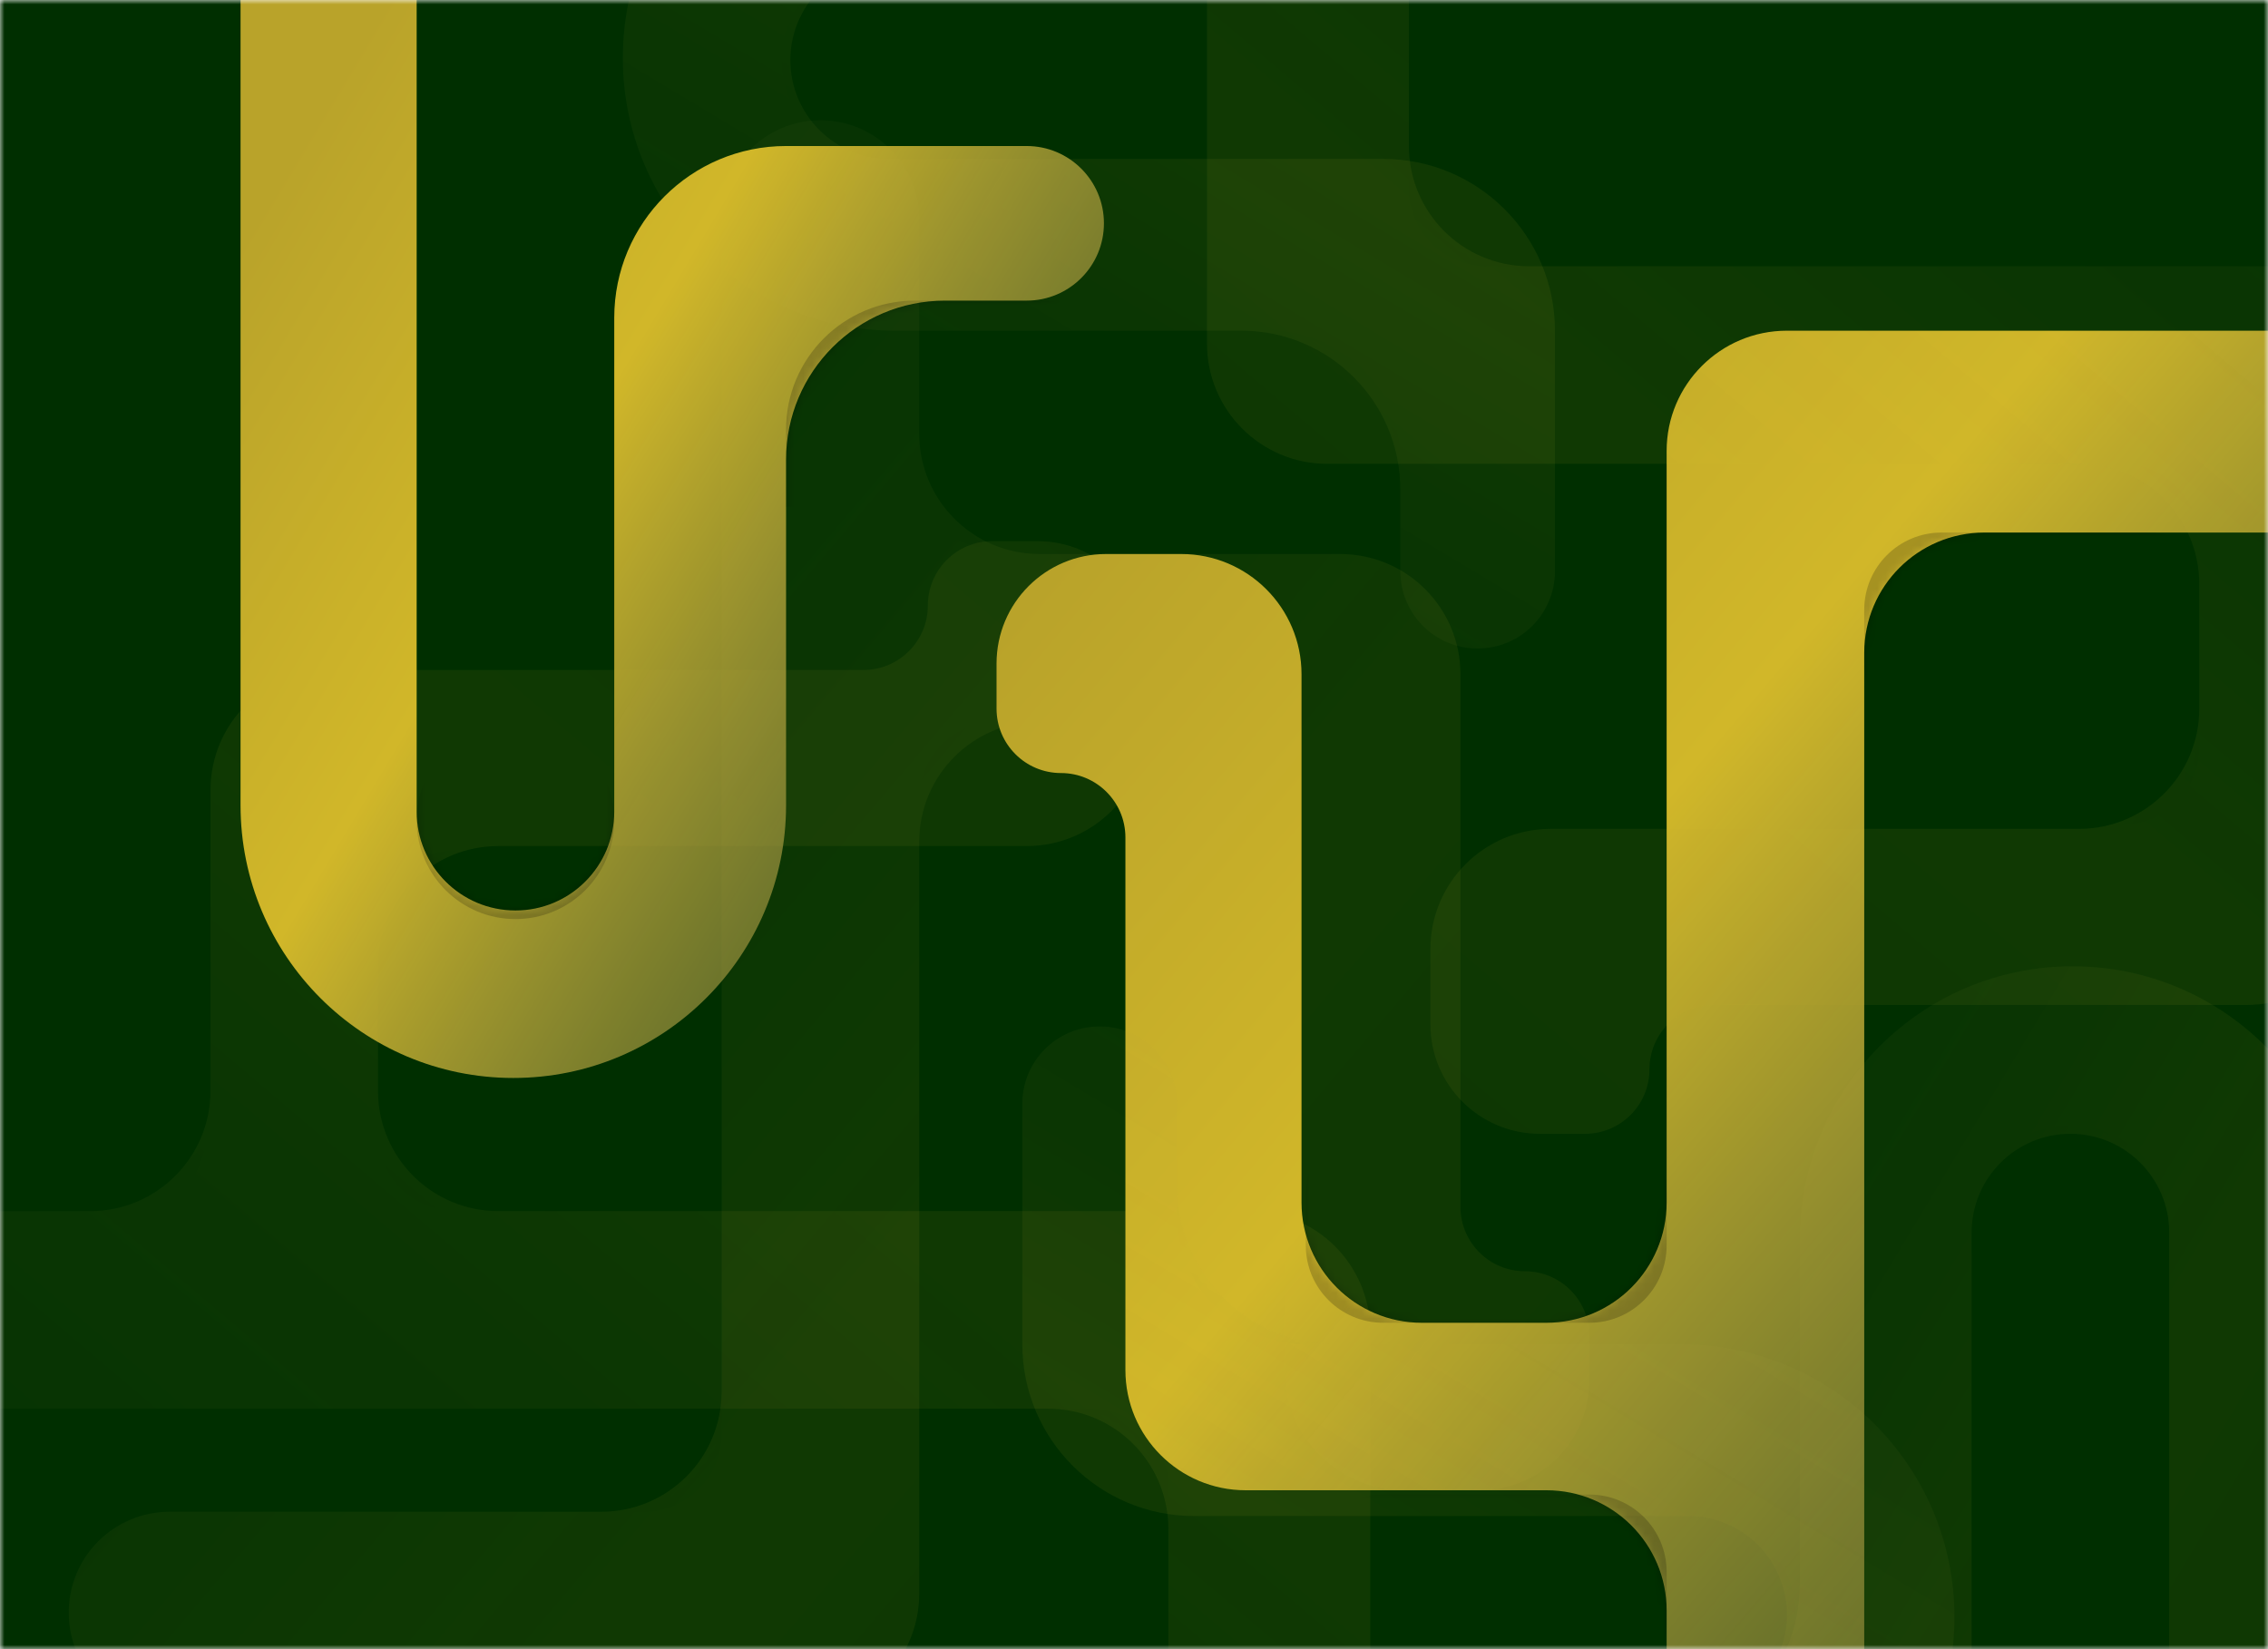 <svg width="264" height="192" viewBox="0 0 264 192" fill="none" xmlns="http://www.w3.org/2000/svg">
	<g clip-path="url(#clip0_999_93)">
		<mask id="mask0_999_93" style="mask-type:luminance" maskUnits="userSpaceOnUse" x="0" y="0" width="264" height="192">
			<path d="M264 0H0V192H264V0Z" fill="white" />
		</mask>
		<g mask="url(#mask0_999_93)">
			<path d="M264 0H0V192H264V0Z" fill="#002F00" />
			<g opacity="0.1">
				<path d="M93 199.5C100.732 199.5 107 193.232 107 185.5V98C107 90.268 113.268 84 121 84H135.5C143.232 84 149.5 90.268 149.5 98V159.5C149.5 167.232 155.768 173.5 163.5 173.5H172.25C179.292 173.5 185 167.792 185 160.75V155.5C185 151.358 181.642 148 177.5 148C173.358 148 170 144.642 170 140.5V78.5C170 70.768 163.732 64.5 156 64.5H121C113.268 64.5 107 58.232 107 50.5V25.5C107 19.149 101.851 14 95.5 14C89.149 14 84 19.149 84 25.5V162C84 169.732 77.732 176 70 176H19.75C13.261 176 8 181.261 8 187.75C8 194.239 13.261 199.5 19.75 199.5H93Z" fill="url(#paint0_linear_999_93)" fill-opacity="0.78" />
				<path d="M262.75 267C257.089 267 252.5 262.411 252.5 256.75V143.5C252.5 137.149 247.351 132 241 132C234.649 132 229.5 137.149 229.5 143.5V201C229.5 212.046 220.546 221 209.5 221H181.5C176.529 221 172.5 216.971 172.5 212C172.5 207.029 176.529 203 181.5 203H191C201.217 203 209.5 194.717 209.5 184.5V144.25C209.5 126.715 223.715 112.5 241.25 112.5C258.785 112.5 273 126.715 273 144.25V256.75C273 262.411 268.411 267 262.75 267Z" fill="url(#paint1_linear_999_93)" fill-opacity="0.78" />
				<mask id="mask1_999_93" style="mask-type:alpha" maskUnits="userSpaceOnUse" x="8" y="14" width="265" height="253">
					<g opacity="0.1">
						<path d="M93 199.5C100.732 199.5 107 193.232 107 185.5V98C107 90.268 113.268 84 121 84H135.5C143.232 84 149.5 90.268 149.5 98V159.5C149.5 167.232 155.768 173.5 163.5 173.5H172.25C179.292 173.5 185 167.792 185 160.75V155.5C185 151.358 181.642 148 177.5 148C173.358 148 170 144.642 170 140.5V78.5C170 70.768 163.732 64.5 156 64.5H121C113.268 64.5 107 58.232 107 50.5V25.5C107 19.149 101.851 14 95.5 14C89.149 14 84 19.149 84 25.5V162C84 169.732 77.732 176 70 176H19.75C13.261 176 8 181.261 8 187.75C8 194.239 13.261 199.5 19.75 199.5H93Z" fill="black" fill-opacity="0.78" />
						<path d="M262.75 267C257.089 267 252.5 262.411 252.5 256.75V143.5C252.5 137.149 247.351 132 241 132C234.649 132 229.5 137.149 229.5 143.5V201C229.5 212.046 220.546 221 209.5 221H181.5C176.529 221 172.5 216.971 172.5 212C172.5 207.029 176.529 203 181.5 203H191C201.217 203 209.5 194.717 209.5 184.5V144.25C209.5 126.715 223.715 112.5 241.25 112.5C258.785 112.5 273 126.715 273 144.25V256.75C273 262.411 268.411 267 262.75 267Z" fill="black" fill-opacity="0.78" />
					</g>
				</mask>
				<g mask="url(#mask1_999_93)">
					<path d="M241 131C234.649 131 229.5 136.149 229.5 142.5C229.5 148.851 234.649 154 241 154C247.351 154 252.5 148.851 252.5 142.5C252.5 136.149 247.351 131 241 131Z" fill="black" fill-opacity="0.25" />
					<path d="M116 108H140C144.971 108 149 103.971 149 99V93C149 88.029 144.971 84 140 84H116C111.029 84 107 88.029 107 93V99C107 103.971 111.029 108 116 108Z" fill="black" fill-opacity="0.25" />
					<path d="M116 64L140 64C144.971 64 149 59.971 149 55V49C149 44.029 144.971 40 140 40H116C111.029 40 107 44.029 107 49V55C107 59.971 111.029 64 116 64Z" fill="black" fill-opacity="0.25" />
					<path d="M51 176H75C79.971 176 84 171.971 84 167V161C84 156.029 79.971 152 75 152H51C46.029 152 42 156.029 42 161V167C42 171.971 46.029 176 51 176Z" fill="black" fill-opacity="0.25" />
					<path d="M209.5 188C209.5 196.284 202.784 203 194.5 203H176.5C171.529 203 167.5 198.971 167.5 194V179H209.5V188Z" fill="black" fill-opacity="0.25" />
				</g>
			</g>
			<g opacity="0.1">
				<path d="M159.5 155C159.5 147.268 153.232 141 145.5 141H58C50.268 141 44 134.732 44 127V112.5C44 104.768 50.268 98.5 58 98.5H119.5C127.232 98.5 133.5 92.232 133.5 84.5V75.75C133.5 68.708 127.792 63 120.75 63H115.5C111.358 63 108 66.358 108 70.5C108 74.642 104.642 78 100.5 78H38.5C30.768 78 24.5 84.268 24.5 92V127C24.5 134.732 18.232 141 10.5 141H-14.5C-20.851 141 -26 146.149 -26 152.5C-26 158.851 -20.851 164 -14.5 164H122C129.732 164 136 170.268 136 178V228.25C136 234.739 141.261 240 147.75 240C154.239 240 159.5 234.739 159.5 228.25V155Z" fill="url(#paint2_linear_999_93)" fill-opacity="0.78" />
				<path d="M227 -14.75C227 -9.089 222.411 -4.5 216.75 -4.5H103.5C97.149 -4.5 92 0.649 92 7C92 13.351 97.149 18.5 103.5 18.5H161C172.046 18.5 181 27.454 181 38.5V66.5C181 71.471 176.971 75.5 172 75.5C167.029 75.5 163 71.471 163 66.5V57C163 46.783 154.717 38.5 144.5 38.5H104.25C86.715 38.5 72.5 24.285 72.5 6.75C72.5 -10.785 86.715 -25 104.25 -25H216.75C222.411 -25 227 -20.411 227 -14.75Z" fill="url(#paint3_linear_999_93)" fill-opacity="0.78" />
				<mask id="mask2_999_93" style="mask-type:alpha" maskUnits="userSpaceOnUse" x="-26" y="-25" width="253" height="265">
					<g opacity="0.1">
						<path d="M159.5 155C159.5 147.268 153.232 141 145.5 141H58C50.268 141 44 134.732 44 127V112.5C44 104.768 50.268 98.5 58 98.5H119.5C127.232 98.5 133.5 92.232 133.5 84.5V75.75C133.5 68.708 127.792 63 120.75 63H115.5C111.358 63 108 66.358 108 70.5C108 74.642 104.642 78 100.5 78H38.5C30.768 78 24.5 84.268 24.5 92V127C24.5 134.732 18.232 141 10.5 141H-14.5C-20.851 141 -26 146.149 -26 152.5C-26 158.851 -20.851 164 -14.5 164H122C129.732 164 136 170.268 136 178V228.25C136 234.739 141.261 240 147.75 240C154.239 240 159.5 234.739 159.5 228.25V155Z" fill="black" fill-opacity="0.78" />
						<path d="M227 -14.75C227 -9.089 222.411 -4.5 216.75 -4.5H103.5C97.149 -4.5 92 0.649 92 7C92 13.351 97.149 18.5 103.5 18.5H161C172.046 18.5 181 27.454 181 38.5V66.5C181 71.471 176.971 75.5 172 75.5C167.029 75.5 163 71.471 163 66.5V57C163 46.783 154.717 38.5 144.5 38.5H104.25C86.715 38.5 72.5 24.285 72.5 6.75C72.5 -10.785 86.715 -25 104.25 -25H216.75C222.411 -25 227 -20.411 227 -14.75Z" fill="black" fill-opacity="0.78" />
					</g>
				</mask>
				<g mask="url(#mask2_999_93)">
					<path d="M91 7C91 13.351 96.149 18.5 102.5 18.5C108.851 18.5 114 13.351 114 7C114 0.649 108.851 -4.5 102.5 -4.5C96.149 -4.5 91 0.649 91 7Z" fill="black" fill-opacity="0.25" />
					<path d="M68 132V108C68 103.029 63.971 99 59 99H53C48.029 99 44 103.029 44 108V132C44 136.971 48.029 141 53 141H59C63.971 141 68 136.971 68 132Z" fill="black" fill-opacity="0.25" />
					<path d="M24 132L24 108C24 103.029 19.971 99 15 99H9C4.029 99 0 103.029 0 108L0 132C0 136.971 4.029 141 9 141H15C19.971 141 24 136.971 24 132Z" fill="black" fill-opacity="0.25" />
					<path d="M136 197V173C136 168.029 131.971 164 127 164H121C116.029 164 112 168.029 112 173V197C112 201.971 116.029 206 121 206H127C131.971 206 136 201.971 136 197Z" fill="black" fill-opacity="0.25" />
					<path d="M148 38.5C156.284 38.5 163 45.216 163 53.5V71.5C163 76.471 158.971 80.5 154 80.5H139V38.5H148Z" fill="black" fill-opacity="0.25" />
				</g>
			</g>
			<path d="M208 38.5C200.268 38.5 194 44.768 194 52.5V140C194 147.732 187.732 154 180 154H165.5C157.768 154 151.5 147.732 151.5 140V78.5C151.5 70.768 145.232 64.5 137.5 64.5H128.75C121.708 64.5 116 70.208 116 77.25V82.5C116 86.642 119.358 90 123.5 90C127.642 90 131 93.358 131 97.5V159.5C131 167.232 137.268 173.5 145 173.5H180C187.732 173.5 194 179.768 194 187.5V212.5C194 218.851 199.149 224 205.5 224C211.851 224 217 218.851 217 212.5V76C217 68.268 223.268 62 231 62H281.25C287.739 62 293 56.739 293 50.25C293 43.761 287.739 38.5 281.25 38.5H208Z" fill="url(#paint4_linear_999_93)" />
			<path d="M38.25 -29C43.911 -29 48.5 -24.411 48.5 -18.75V94.5C48.5 100.851 53.649 106 60 106C66.351 106 71.5 100.851 71.5 94.5V37C71.5 25.954 80.454 17 91.5 17H119.5C124.471 17 128.5 21.029 128.5 26C128.5 30.971 124.471 35 119.5 35H110C99.783 35 91.5 43.283 91.5 53.5V93.75C91.5 111.285 77.285 125.5 59.75 125.5C42.215 125.5 28 111.285 28 93.75V-18.75C28 -24.411 32.589 -29 38.25 -29Z" fill="url(#paint5_linear_999_93)" />
			<mask id="mask3_999_93" style="mask-type:alpha" maskUnits="userSpaceOnUse" x="28" y="-29" width="265" height="253">
				<path d="M208 38.5C200.268 38.5 194 44.768 194 52.5V140C194 147.732 187.732 154 180 154H165.5C157.768 154 151.5 147.732 151.5 140V78.5C151.5 70.768 145.232 64.5 137.5 64.5H128.75C121.708 64.5 116 70.208 116 77.25V82.5C116 86.642 119.358 90 123.5 90C127.642 90 131 93.358 131 97.5V159.5C131 167.232 137.268 173.5 145 173.5H180C187.732 173.5 194 179.768 194 187.5V212.5C194 218.851 199.149 224 205.5 224C211.851 224 217 218.851 217 212.5V76C217 68.268 223.268 62 231 62H281.25C287.739 62 293 56.739 293 50.25C293 43.761 287.739 38.5 281.25 38.5H208Z" fill="black" fill-opacity="0.78" />
				<path d="M38.25 -29C43.911 -29 48.5 -24.411 48.5 -18.75V94.5C48.5 100.851 53.649 106 60 106C66.351 106 71.5 100.851 71.5 94.5V37C71.5 25.954 80.454 17 91.5 17H119.5C124.471 17 128.5 21.029 128.5 26C128.5 30.971 124.471 35 119.5 35H110C99.783 35 91.5 43.283 91.5 53.5V93.75C91.5 111.285 77.285 125.5 59.75 125.5C42.215 125.5 28 111.285 28 93.75V-18.75C28 -24.411 32.589 -29 38.25 -29Z" fill="black" fill-opacity="0.78" />
			</mask>
			<g mask="url(#mask3_999_93)">
				<path d="M60 107C66.351 107 71.5 101.851 71.5 95.5C71.5 89.149 66.351 84 60 84C53.649 84 48.5 89.149 48.5 95.5C48.5 101.851 53.649 107 60 107Z" fill="black" fill-opacity="0.25" />
				<path d="M185 130H161C156.029 130 152 134.029 152 139V145C152 149.971 156.029 154 161 154H185C189.971 154 194 149.971 194 145V139C194 134.029 189.971 130 185 130Z" fill="black" fill-opacity="0.25" />
				<path d="M185 174H161C156.029 174 152 178.029 152 183V189C152 193.971 156.029 198 161 198H185C189.971 198 194 193.971 194 189V183C194 178.029 189.971 174 185 174Z" fill="black" fill-opacity="0.25" />
				<path d="M250 62H226C221.029 62 217 66.029 217 71V77C217 81.971 221.029 86 226 86H250C254.971 86 259 81.971 259 77V71C259 66.029 254.971 62 250 62Z" fill="black" fill-opacity="0.25" />
				<path d="M91.5 50C91.5 41.716 98.216 35 106.5 35H124.5C129.471 35 133.5 39.029 133.5 44V59H91.5V50Z" fill="black" fill-opacity="0.25" />
			</g>
			<g opacity="0.1">
				<path d="M140.5 40C140.5 47.732 146.768 54 154.5 54H242C249.732 54 256 60.268 256 68V82.5C256 90.232 249.732 96.5 242 96.5H180.5C172.768 96.5 166.5 102.768 166.5 110.5V119.25C166.5 126.292 172.208 132 179.25 132H184.5C188.642 132 192 128.642 192 124.5C192 120.358 195.358 117 199.5 117H261.5C269.232 117 275.5 110.732 275.5 103V68C275.5 60.268 281.768 54 289.5 54H314.5C320.851 54 326 48.851 326 42.5C326 36.149 320.851 31 314.5 31H178C170.268 31 164 24.732 164 17V-33.25C164 -39.739 158.739 -45 152.25 -45C145.761 -45 140.5 -39.739 140.5 -33.25V40Z" fill="url(#paint6_linear_999_93)" fill-opacity="0.78" />
				<path d="M73 209.75C73 204.089 77.589 199.5 83.25 199.5H196.5C202.851 199.5 208 194.351 208 188C208 181.649 202.851 176.5 196.5 176.5H139C127.954 176.5 119 167.546 119 156.5V128.5C119 123.529 123.029 119.5 128 119.5C132.971 119.5 137 123.529 137 128.5V138C137 148.217 145.283 156.5 155.5 156.5H195.75C213.285 156.5 227.5 170.715 227.5 188.25C227.5 205.785 213.285 220 195.75 220H83.25C77.589 220 73 215.411 73 209.75Z" fill="url(#paint7_linear_999_93)" fill-opacity="0.78" />
				<mask id="mask4_999_93" style="mask-type:alpha" maskUnits="userSpaceOnUse" x="73" y="-45" width="253" height="265">
					<g opacity="0.1">
						<path d="M140.5 40C140.5 47.732 146.768 54 154.5 54H242C249.732 54 256 60.268 256 68V82.5C256 90.232 249.732 96.5 242 96.5H180.5C172.768 96.5 166.5 102.768 166.5 110.5V119.25C166.5 126.292 172.208 132 179.25 132H184.5C188.642 132 192 128.642 192 124.5C192 120.358 195.358 117 199.5 117H261.5C269.232 117 275.5 110.732 275.5 103V68C275.5 60.268 281.768 54 289.5 54H314.5C320.851 54 326 48.851 326 42.5C326 36.149 320.851 31 314.5 31H178C170.268 31 164 24.732 164 17V-33.25C164 -39.739 158.739 -45 152.25 -45C145.761 -45 140.5 -39.739 140.5 -33.25V40Z" fill="black" fill-opacity="0.78" />
						<path d="M73 209.75C73 204.089 77.589 199.5 83.25 199.5H196.5C202.851 199.5 208 194.351 208 188C208 181.649 202.851 176.5 196.5 176.5H139C127.954 176.5 119 167.546 119 156.5V128.5C119 123.529 123.029 119.5 128 119.5C132.971 119.5 137 123.529 137 128.5V138C137 148.217 145.283 156.5 155.5 156.5H195.75C213.285 156.5 227.5 170.715 227.5 188.25C227.5 205.785 213.285 220 195.75 220H83.25C77.589 220 73 215.411 73 209.75Z" fill="black" fill-opacity="0.78" />
					</g>
				</mask>
				<g mask="url(#mask4_999_93)">
					<path d="M209 188C209 181.649 203.851 176.5 197.5 176.5C191.149 176.5 186 181.649 186 188C186 194.351 191.149 199.5 197.5 199.5C203.851 199.5 209 194.351 209 188Z" fill="black" fill-opacity="0.25" />
					<path d="M232 63V87C232 91.971 236.029 96 241 96H247C251.971 96 256 91.971 256 87V63C256 58.029 251.971 54 247 54H241C236.029 54 232 58.029 232 63Z" fill="black" fill-opacity="0.25" />
					<path d="M164 -2V22C164 26.971 168.029 31 173 31H179C183.971 31 188 26.971 188 22V-2C188 -6.971 183.971 -11 179 -11H173C168.029 -11 164 -6.971 164 -2Z" fill="black" fill-opacity="0.25" />
					<path d="M152 156.5C143.716 156.5 137 149.784 137 141.5V123.5C137 118.529 141.029 114.5 146 114.5H161V156.5H152Z" fill="black" fill-opacity="0.25" />
				</g>
			</g>
		</g>
	</g>
	<defs>
		<linearGradient id="paint0_linear_999_93" x1="185" y1="164" x2="-19" y2="-9" gradientUnits="userSpaceOnUse">
			<stop stop-color="#B9A32A" />
			<stop offset="0.268" stop-color="#D1B729" />
			<stop offset="1" stop-color="#737373" stop-opacity="0" />
		</linearGradient>
		<linearGradient id="paint1_linear_999_93" x1="273" y1="210.01" x2="126.577" y2="122.158" gradientUnits="userSpaceOnUse">
			<stop stop-color="#B9A32A" />
			<stop offset="0.268" stop-color="#D1B729" />
			<stop offset="0.456" stop-color="#B9A63C" stop-opacity="0.743" />
			<stop offset="0.51" stop-color="#B2A142" stop-opacity="0.669" />
			<stop offset="1" stop-color="#737373" stop-opacity="0" />
		</linearGradient>
		<linearGradient id="paint2_linear_999_93" x1="124" y1="63" x2="-49" y2="267" gradientUnits="userSpaceOnUse">
			<stop stop-color="#B9A32A" />
			<stop offset="0.268" stop-color="#D1B729" />
			<stop offset="1" stop-color="#737373" stop-opacity="0" />
		</linearGradient>
		<linearGradient id="paint3_linear_999_93" x1="170.01" y1="-25" x2="82.158" y2="121.423" gradientUnits="userSpaceOnUse">
			<stop stop-color="#B9A32A" />
			<stop offset="0.268" stop-color="#D1B729" />
			<stop offset="0.456" stop-color="#B9A63C" stop-opacity="0.743" />
			<stop offset="0.51" stop-color="#B2A142" stop-opacity="0.669" />
			<stop offset="1" stop-color="#737373" stop-opacity="0" />
		</linearGradient>
		<linearGradient id="paint4_linear_999_93" x1="116" y1="74" x2="320" y2="247" gradientUnits="userSpaceOnUse">
			<stop stop-color="#B9A32A" />
			<stop offset="0.268" stop-color="#D1B729" />
			<stop offset="1" stop-color="#737373" stop-opacity="0" />
		</linearGradient>
		<linearGradient id="paint5_linear_999_93" x1="28" y1="27.99" x2="174.423" y2="115.842" gradientUnits="userSpaceOnUse">
			<stop stop-color="#B9A32A" />
			<stop offset="0.268" stop-color="#D1B729" />
			<stop offset="0.456" stop-color="#B9A63C" stop-opacity="0.743" />
			<stop offset="0.51" stop-color="#B2A142" stop-opacity="0.669" />
			<stop offset="1" stop-color="#737373" stop-opacity="0" />
		</linearGradient>
		<linearGradient id="paint6_linear_999_93" x1="176" y1="132" x2="349" y2="-72" gradientUnits="userSpaceOnUse">
			<stop stop-color="#B9A32A" />
			<stop offset="0.268" stop-color="#D1B729" />
			<stop offset="1" stop-color="#737373" stop-opacity="0" />
		</linearGradient>
		<linearGradient id="paint7_linear_999_93" x1="129.99" y1="220" x2="217.842" y2="73.577" gradientUnits="userSpaceOnUse">
			<stop stop-color="#B9A32A" />
			<stop offset="0.268" stop-color="#D1B729" />
			<stop offset="0.456" stop-color="#B9A63C" stop-opacity="0.743" />
			<stop offset="0.51" stop-color="#B2A142" stop-opacity="0.669" />
			<stop offset="1" stop-color="#737373" stop-opacity="0" />
		</linearGradient>
		<clipPath id="clip0_999_93">
			<rect width="264" height="192" fill="white" />
		</clipPath>
	</defs>
</svg>
